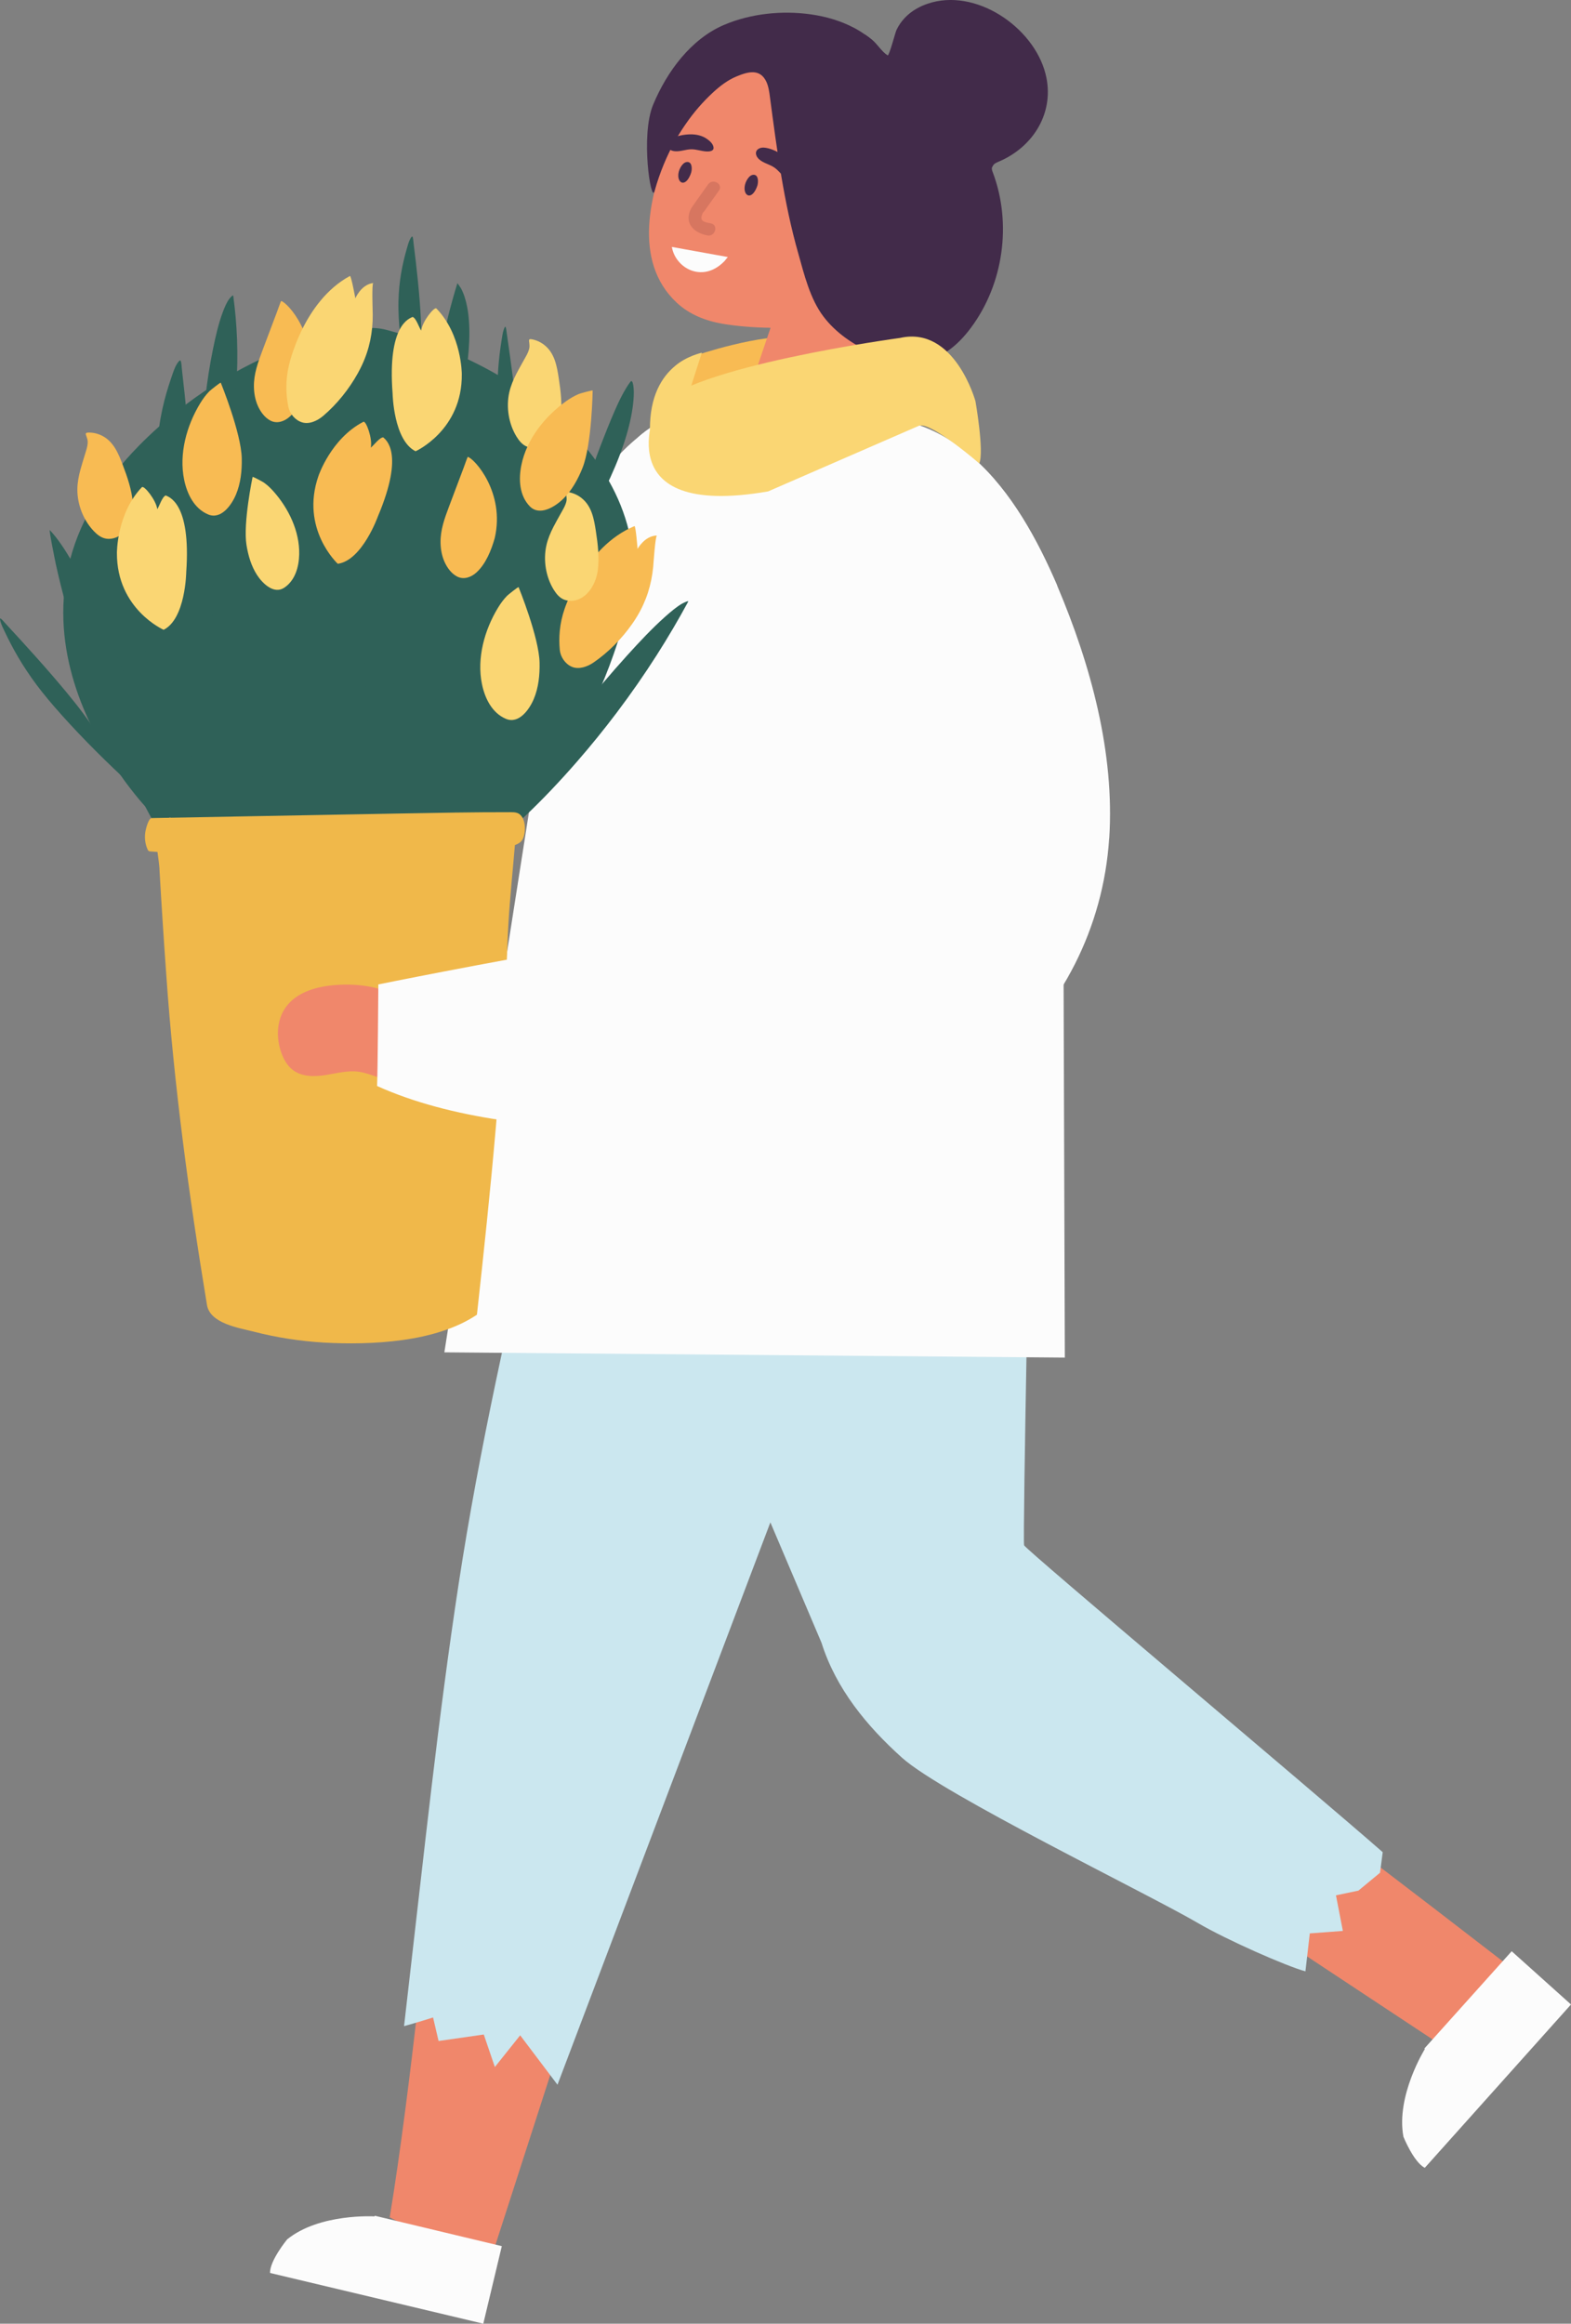 <svg xmlns="http://www.w3.org/2000/svg" width="730.42" height="1080" viewBox="0 0 730.42 1080"><rect x="0" y="0" width="730.42" height="1080" fill="#808080" stroke="none"/><g id="a"/><g id="b"><g id="c"><g id="d"><path d="M305.23 189.4c1.05-1.18.7-19.52 17.76-24.03.0.0 30.65-10.62 49.22-8.76l-5.85 27.88-37.54 11.53-23.58-6.61z" fill="#f8bb53"/><path d="M409.13 203.19l-34.24-5.32-32.76 2.01 16.13-47.53q-12.2-.18-22.34-1.87c-7.81-1.33-15.47-4.34-21.27-9.79-20.8-19.38-12.5-51.57-2.64-74.03 2.17-4.84 4.4-9.26 6.4-12.99 5.81-10.69 15.84-18.91 27.79-21.14 33.59-6.2 49.34 34.73 49.34 34.73-12.77 40.82 16.27 72.27 16.27 72.27l-5.9 15.3.08 40.6 3.14 7.76z" fill="#f0876b"/><path d="M334.25 88.61c-2.22 3.12-4.47 6.23-6.68 9.37-.8 1.14-.5.17-1.1 1.67-1.29 3.18 1 3.61 4 4.16 3.68.67 2.14 6.29-1.53 5.62-6.62-1.21-11.18-6.08-7.5-12.7.36-.66.83-1.21 1.24-1.82-.76 1.12 1.36-1.96 1.58-2.25 1.65-2.32 3.3-4.64 4.96-6.96 2.16-3.02 7.22-.14 5.04 2.92h0z" fill="#d77660"/><path d="M318.9 84.35c-.44.35-.93.57-1.45.56-.67.0-1.27-.5-1.58-1.09-1.24-2.35-.06-5.82 1.71-7.61.55-.55 1.29-.96 2.07-.93 2.27.09 2.14 3.42 1.7 4.94-.34 1.15-1.21 3.15-2.44 4.13z" fill="#422b4a"/><path d="M349.71 90.3c-.44.35-.93.57-1.45.56-.67.0-1.27-.5-1.58-1.09-1.24-2.35-.06-5.82 1.71-7.61.55-.55 1.29-.96 2.07-.93 2.27.09 2.14 3.42 1.7 4.94-.34 1.15-1.21 3.15-2.44 4.13z" fill="#422b4a"/><path d="M360.18 77.98c1.78 1.29 3.07 3.11 4.77 4.49 1.16.94 3.27 2.3 4.12.26.62-1.48.15-3.29-.38-4.74-.97-2.62-2.95-4.7-5.26-6.21-2.35-1.54-5.48-2.99-8.31-3.18-1.98-.13-4.13 1.06-3.56 3.32.23.92.87 1.7 1.6 2.31 2.07 1.72 4.85 2.18 7.02 3.75z" fill="#422b4a"/><path d="M312.39 114.77s26.04 4.7 26.07 4.71c-.14-.03-1.4 1.65-1.53 1.79-3.8 3.98-8.84 6.26-14.36 4.79-5.19-1.38-9.34-6-10.19-11.29z" fill="#fcfcfc"/><path d="M461.18 77.83c-.15.84.16 1.68.48 2.47 8.84 23.64 4.89 51.68-10.16 71.93-6.32 8.58-14.8 15.58-25.82 16.25-6.93.44-13.81-1.63-20.17-4.4-8.67-3.8-16.93-9.39-22.67-16.98-6.22-8.22-8.93-19.49-11.69-29.3-6.74-23.65-9.92-48.15-13.15-72.49-.32-2.52-.65-5.04-1.7-7.34-2.96-6.24-8.62-4.64-13.92-2.42-4.09 1.69-7.7 4.49-11 7.54-4.66 4.32-8.89 9.21-12.5 14.47-1.41 2.1-9.41 12.9-14.58 31.36-1.61 5.76-6.59-25.9-.64-40.23 6.4-15.43 17.66-30.65 33.07-37.16 12.37-5.24 26.85-6.75 40.29-4.85 6.88.97 13.76 2.95 19.91 6.18 1.73.89 3.42 1.93 5.05 3.08 1.26.84 2.47 1.72 3.63 2.72 2.42 2.09 4.53 5.65 7.06 7.11.74.37 3.64-10.82 4.11-11.77 1.93-4.15 5.28-7.63 9.26-9.9 1.62-.95 3.35-1.74 5.14-2.33 22.23-7.68 49.32 10.7 54.9 32.46 4.57 17.72-5.51 34.03-21.65 40.85-1.36.58-2.93 1.32-3.24 2.74z" fill="#422b4a"/><path d="M321.68 69.39c2.2.05 4.29.81 6.48.98 1.49.11 4 .03 3.54-2.12-.33-1.57-1.75-2.8-3.01-3.68-2.28-1.61-5.1-2.19-7.86-2.13-2.81.07-6.21.65-8.65 2.1-1.71 1.01-2.79 3.22-1.04 4.75.72.63 1.68.91 2.63 1 2.68.24 5.24-.96 7.91-.9z" fill="#422b4a"/><path d="M461.18 77.83s-23.26 13.93-42.94-2.96c-19.74-16.89-19.96-53.41-17.24-57.41.31-.47.63-.95.99-1.53 1.26.84 2.47 1.72 3.63 2.72 2.42 2.09 4.53 5.65 7.06 7.11.0.0.96 19.07 14.79 34.39 5.77 6.4 15.42 7.38 22.11 1.94 4.52-3.68 8.82-9.47 10.19-18.48l1.29-7.61c15.33 16.95.14 41.83.14 41.83z" fill="#422b4a"/><g><path d="M194.15 933.72c-3.36 29.02-7.85 65.89-12.95 96.84l45.45 24.27 33.77-104.62s-60.7-17.98-66.27-16.49z" fill="#f0876b"/><g><path d="M632.51 861.02c1.27.43 68.74 52.52 68.74 52.52l-32.91 35.84-74.53-49.26 38.71-39.1z" fill="#f0876b"/><path d="M647.75 913.26v0 0 0z" fill="none"/><path d="M621.15 880.91l10.43-2.19 10.05-8.31 1.25-9.56c-33.27-29.11-166.07-140.66-166.74-142.63-.74-2.21 3.07-190.18 3.07-190.18.58-49.39-41.5-86.32-43.77-86.84-61.23-13.81-134.28-38.63-134.28-38.63-4.15 1.47-6.78 6.84-8.72 10.41-9.3 17.01-14.6 36.61-20 55.1-7.8 26.68-14.5 53.67-20.88 80.72-14.6 61.94-28.71 124.47-38.32 187.38-9.56 62.54-16.12 125.64-23.43 188.47-.66 5.68-1.29 11.37-1.95 17.05 5.57-1.5 13.49-4.02 13.49-4.02l2.56 10.93 21.02-3.01 5.15 15.1 11.77-14.73 17.35 22.97 98.98-261.37 23.77 55.94c6.72 21.33 21.04 38.73 37.43 53.44 18.99 17.05 114.1 63.08 137.66 76.88 13.28 7.78 40.72 19.88 49.91 22.42l2.03-17.65 15.37-1.15h0l-3.2-16.52z" fill="#cbe7ef"/></g></g><path d="M452.54 501.1l-173.97-44.95-1.54-17.46-14.07-158.95c.3-5.51.71-10.8 1.22-15.78 2.46-25.2 14.88-46.41 32.51-60.76 2.32-2.02 4.75-3.83 7.29-5.42q.11.11.11.0c17.04-.9 48.68-3.86 53.23-4.09 13.23-.47 26.78-1.46 40.01-1.08l55.32 20.36c17.62 15.5 29.87 38.33 38.83 59.15v.21c14.68 87.81-38.96 224.44-38.95 228.78z" fill="#fcfcfc"/><path d="M493.94 283.14 495.08 630.98 206.6 628.54 266.23 247.99 493.94 283.14z" fill="#fcfcfc"/><g><path d="M69.61 377.08s-81.29-82.22-12.66-161.53c0 0 42.95-53.93 112.84-62.91 3.32-.43 6.72-.16 9.96.69 32.55 8.55 65.08 24.7 88.19 49.62 11.54 12.44 20.49 27.34 24.47 43.93 4.67 19.47-.59 38.37-7.07 57.06-10.31 29.75-27.56 58.84-50.27 80.85-2.42.49-54.26 25.89-54.26 25.89l-111.22-33.6z" fill="#2f6158"/><path d="M23.19 246.41c-.62-.66 2.57 14.88 2.76 15.78 2.84 12.95 6.59 26.25 10.73 38.99 3.61 11.13 7.57 21.91 11.68 32.08 9.93 24.55 20.72 45.56 31.41 63.62.49.83.76-2.7.78-3.2.11-3.12-.53-7.32-1.36-11.63-1.75-9.16-4.5-18.82-7.31-28.05-7.89-25.91-17.14-50.43-27.14-71.17-7.22-14.97-14.53-29.04-21.56-36.42z" fill="#2f6158"/><path d="M41.27 213.58c.15-1.59 1.73.35 2.08.75 1.24 1.45 2.41 3.46 3.51 5.69 2.15 4.35 4.06 9.66 5.6 15.55 3.4 12.96 4.8 28.05 5.16 42.38.05 1.94.05 3.85-.02 5.73-.02.49-.39 5.62-.41 5.59-.78-1.24-1.51-3.05-2.19-4.65-4.62-10.87-7.89-24.63-10.4-39.02-.97-5.55-1.91-11.21-2.64-16.92-.64-4.96-1.14-10.4-.69-15.11z" fill="#2f6158"/><path d="M293.05 177.5c.95-1.29 1.31 1.19 1.4 1.72.32 1.88.28 4.21.08 6.68-.39 4.84-1.5 10.37-3.21 16.21-3.76 12.86-10.34 26.52-17.41 38.98-.96 1.69-1.94 3.32-2.97 4.9-.27.41-3.23 4.62-3.23 4.58-.02-1.47.28-3.39.52-5.12 1.64-11.69 5.92-25.17 11.19-38.8 2.03-5.25 4.14-10.59 6.45-15.86 2.01-4.58 4.38-9.5 7.19-13.31z" fill="#2f6158"/><path d="M164.54 388.47c-.07.18-1.04-3.71-1.1-3.94-3.78-16.23-6.73-33.98-7.73-49.98-.21-3.38-.33-6.71-.32-9.92.0-1.6.04-3.17.12-4.7.66-13.13 3.43-23.51 6.58-32.64.77-2.23 1.5-4.58 2.54-6.21.26-.4 1.33-2.21 1.74-1.52.42.72.46 2.7.56 3.55 1.86 16.1 3.48 32.47 3.93 47.87.15 5.02.14 9.89-.12 14.54-.36 6.5-1.21 12.39-2 18.32-.67 4.97-1.34 9.86-2.14 14.65-.59 3.53-1.04 7.18-2.06 9.99z" fill="#2f6158"/><path d="M82.14 276.59c-.07.18-1.04-3.71-1.1-3.94-3.78-16.23-6.73-33.98-7.73-49.98-.21-3.38-.33-6.71-.32-9.92.0-1.6.04-3.17.12-4.7.66-13.13 3.43-23.51 6.58-32.64.77-2.23 1.5-4.58 2.54-6.21.26-.4 1.33-2.21 1.74-1.52.42.71.46 2.7.56 3.55 1.85 15.99 3.48 32.35 3.93 47.87.15 5.02.14 9.89-.12 14.54-.36 6.5-1.21 12.39-2 18.32-.67 4.97-1.34 9.86-2.14 14.65-.59 3.53-1.04 7.18-2.06 9.99z" fill="#2f6158"/><path d="M108.1 351.46c-.03.16-.83-3.34-.88-3.55-3.19-14.54-6-30.37-7.59-44.54-.34-2.99-.61-5.93-.81-8.77-.1-1.41-.17-2.79-.23-4.14-.45-11.53.49-20.5 1.72-28.36.3-1.92.57-3.95 1.06-5.31.12-.34.63-1.87.9-1.23.28.66.44 2.41.55 3.17 2.08 14.31 4.04 28.84 5.27 42.44.4 4.43.7 8.73.85 12.81.2 5.7.09 10.84.0 16.02-.07 4.34-.15 8.61-.3 12.78-.11 3.07-.14 6.27-.55 8.68z" fill="#2f6158"/><path d="M192.47 192.07c-.04.14-.76-2.82-.8-2.99-2.81-12.29-5.09-25.72-6.04-37.79-.2-2.55-.33-5.06-.38-7.48-.02-1.21-.03-2.39.0-3.54.21-9.88 1.89-17.65 3.83-24.48.48-1.67.93-3.43 1.59-4.63.16-.3.85-1.64 1.14-1.11.29.55.36 2.04.44 2.69 1.53 12.16 2.89 24.52 3.46 36.13.19 3.78.26 7.46.17 10.95-.13 4.89-.59 9.31-1.02 13.77-.36 3.73-.73 7.4-1.17 11-.33 2.65-.57 5.39-1.2 7.49z" fill="#2f6158"/><path d="M240.93 247.92c-.03.16-.83-3.34-.88-3.55-3.19-14.54-6-30.37-7.59-44.54-.34-2.99-.61-5.93-.81-8.77-.1-1.41-.17-2.79-.23-4.14-.45-11.53.49-20.5 1.72-28.36.3-1.92.57-3.95 1.06-5.31.12-.34.63-1.87.9-1.23.28.66.44 2.41.55 3.17 2.08 14.31 4.04 28.84 5.27 42.44.4 4.43.7 8.73.85 12.81.2 5.7.09 10.84.0 16.02-.07 4.34-.15 8.61-.3 12.78-.11 3.07-.14 6.27-.55 8.68z" fill="#2f6158"/><path d="M59.4 363.21c.07.15-2.58-2.28-2.73-2.42-10.87-10.18-22.15-21.63-31.48-32.41-1.97-2.28-3.86-4.54-5.63-6.77-.88-1.11-1.73-2.2-2.53-3.28-6.9-9.25-11.21-17.17-14.64-24.34-.84-1.75-1.76-3.58-2.13-4.98-.09-.35-.54-1.89.05-1.52.61.38 1.72 1.74 2.24 2.3 9.82 10.61 19.67 21.47 28.38 31.99 2.84 3.43 5.52 6.8 7.95 10.08 3.4 4.59 6.21 8.88 9.08 13.2 2.4 3.62 4.75 7.18 6.99 10.7 1.65 2.6 3.43 5.24 4.46 7.46z" fill="#2f6158"/><path d="M203.1 295.25c.58.76.8 2.14.99 3.32.88 5.32.9 11.32.19 17.58-.78 6.9-2.73 14.2-4.73 21.25-2.05 7.22-4.42 14.42-7.01 21.54-1.99 5.46-4.02 11.15-6.39 16.45-2.06 4.54-4.28 8.98-6.63 13.3-.06.11-1.7-2.5-1.78-2.66-1.31-2.54-2.19-5.66-2.63-9.1-1.23-9.46.92-20.68 4.53-31.55 3.17-9.58 7.12-19.24 11.4-28.36 3.48-7.42 7.29-14.63 12.06-21.79z" fill="#2f6158"/><path d="M262.75 220.07c.46.61.64 1.73.8 2.68.71 4.29.73 9.13.15 14.18-.63 5.57-2.2 11.46-3.82 17.15-1.65 5.83-3.56 11.63-5.66 17.38-1.6 4.4-3.24 9-5.15 13.27-1.66 3.66-3.45 7.24-5.35 10.73-.05.09-1.37-2.02-1.43-2.14-1.06-2.05-1.76-4.56-2.12-7.34-.99-7.63.75-16.68 3.65-25.46 2.56-7.73 5.75-15.52 9.2-22.88 2.81-5.99 5.88-11.8 9.73-17.58z" fill="#2f6158"/><path d="M201.3 233.89c-.53-.65-.83-2.03-1.09-3.22-1.16-5.31-1.69-11.52-1.63-18.16.06-7.33 1.03-15.34 2.07-23.11 1.06-7.95 2.39-15.95 3.9-23.93 1.16-6.11 2.34-12.48 3.82-18.51 1.3-5.17 2.73-10.29 4.28-15.3.04-.13 1.59 2.2 1.67 2.34 1.28 2.33 2.26 5.36 2.91 8.82 1.8 9.52.99 21.63-1.03 33.73-1.78 10.65-4.19 21.57-6.91 32-2.21 8.49-4.71 16.83-8 25.34z" fill="#2f6158"/><path d="M65.87 261.62c-.43-.66-.16 13.06-.14 13.86.37 11.46 1.47 23.36 2.98 34.85 1.32 10.04 2.98 19.82 4.87 29.12 4.57 22.44 10.43 42.02 16.68 59.06.29.79 1.07-2.17 1.17-2.6.58-2.64.7-6.31.68-10.1-.04-8.07-.86-16.71-1.79-25.01-2.62-23.28-6.62-45.6-11.85-64.8-3.78-13.87-7.78-26.99-12.59-34.38z" fill="#2f6158"/><path d="M233.48 388.53c-.21.75 9.9-8.52 10.48-9.07 8.35-7.86 16.54-16.56 24.16-25.29 6.65-7.63 12.89-15.35 18.61-22.93 13.8-18.28 24.59-35.63 33.23-51.59.4-.74-2.34.63-2.72.84-2.36 1.31-5.19 3.65-8.03 6.18-6.02 5.37-11.96 11.71-17.56 17.89-15.72 17.37-29.8 35.14-40.74 51.78-7.9 12.01-15.08 23.69-17.44 32.19z" fill="#2f6158"/><path d="M182.28 184.8c-.29-.73-2.64 12.79-2.77 13.58-1.81 11.32-3 23.22-3.7 34.78-.61 10.11-.84 20.03-.75 29.52.23 22.9 2.26 43.23 5.16 61.15.13.83 1.47-1.93 1.64-2.33 1.08-2.48 1.89-6.06 2.59-9.79 1.49-7.93 2.33-16.57 2.99-24.89 1.85-23.36 2.16-46.02.67-65.88-1.07-14.34-2.51-27.97-5.83-36.14z" fill="#2f6158"/><path d="M233.59 251.4c-.16-.77-4.93 12.09-5.2 12.85-3.85 10.8-7.18 22.28-9.98 33.52-2.45 9.82-4.48 19.54-6.12 28.89-3.95 22.56-5.66 42.92-6.08 61.06-.02.84 1.79-1.63 2.04-1.99 1.51-2.24 2.96-5.61 4.33-9.16 2.91-7.52 5.31-15.87 7.48-23.93 6.08-22.63 10.52-44.86 12.68-64.65 1.56-14.29 2.63-27.96.86-36.6z" fill="#2f6158"/><path d="M227.36 384.42c.11.59 5.21-7.43 5.5-7.91 4.13-6.78 7.81-14.18 10.97-21.54 2.76-6.44 5.13-12.9 7.11-19.2 4.77-15.2 7.32-29.4 8.55-42.33.06-.6-1.77.71-2.02.91-1.53 1.23-3.06 3.28-4.51 5.47-3.1 4.66-5.75 10.05-8.17 15.29-6.78 14.71-12 29.55-14.94 43.22-2.13 9.87-3.77 19.42-2.49 26.08z" fill="#2f6158"/><path d="M97.94 233.35c.25.55 3.38-8.43 3.55-8.95 2.47-7.55 4.37-15.59 5.76-23.48 1.22-6.9 2.05-13.73 2.54-20.31 1.17-15.89.41-30.29-1.35-43.16-.08-.59-1.56 1.1-1.75 1.35-1.21 1.54-2.23 3.89-3.14 6.36-1.95 5.25-3.3 11.1-4.46 16.75-3.24 15.87-4.93 31.51-4.68 45.49.18 10.1.77 19.77 3.53 25.96z" fill="#2f6158"/><path d="M136.32 402.84c.53.73 2.3-13.4 2.39-14.23 1.25-11.83 1.5-24.2 1.06-36.2-.38-10.48-1.31-20.75-2.67-30.55-3.28-23.64-8.92-44.49-15.54-62.78-.31-.84-1.94 2.1-2.15 2.52-1.29 2.64-2.04 6.4-2.61 10.3-1.21 8.3-1.35 17.29-1.27 25.93.24 24.26 2.68 47.7 7.45 68.09 3.44 14.73 7.34 28.71 13.34 36.91z" fill="#2f6158"/><path d="M168.95 196.05c1.24-.64 4.34 7.85 3.45 12 1.58-1.27 4-4.68 5.78-4.78.98 1.03 10.17 6.86-2.5 36.8.0.0-7.3 20.43-18.63 21.97.0.0-17.56-16.19-8.98-40.84.0.0 5.82-17.38 20.88-25.15z" fill="#f8bb53"/><path d="M117.44 221.68s-4.48 21.44-2.84 31.61c.79 4.9 2.23 9.88 4.98 14.07 2.52 3.84 7.75 8.96 12.52 5.83 5.13-3.35 6.88-9.73 7.01-15.55.23-10.74-4.95-21.4-11.98-29.29-1.35-1.51-2.83-2.92-4.49-4.09-.38-.27-5.14-2.87-5.2-2.58z" fill="#fad673"/><path d="M241.12 272.9s9.5 23.28 9.75 35.11c.12 5.7-.47 11.62-2.71 16.91-2.05 4.85-6.9 11.72-12.94 9.18-6.48-2.73-9.78-9.56-11.13-16.1-2.49-12.08 1.16-25.19 7.46-35.55 1.21-1.99 2.59-3.88 4.22-5.55.38-.39 5.21-4.31 5.34-3.99z" fill="#fad673"/><path d="M102.65 177.89s9.5 23.28 9.75 35.11c.12 5.7-.47 11.62-2.71 16.91-2.05 4.85-6.9 11.72-12.94 9.18-6.48-2.73-9.78-9.56-11.13-16.1-2.49-12.08 1.16-25.19 7.46-35.55 1.21-1.99 2.59-3.88 4.22-5.55.38-.39 5.21-4.31 5.34-3.99z" fill="#f8bb53"/><g><path d="M240.12 383.71c-.06.59-.06 1.12-.11 1.71-.4 5.06-.85 10.19-1.3 15.25-1.14 12.66-2.33 25.32-2.76 37.86-2.05 57.64-7.87 115.17-14.21 172.52-19.15 12.89-49.11 14.17-71.36 12.95-10.95-.67-21.79-2.34-32.39-5.07-6.83-1.74-20.32-3.76-21.76-12.41-8.41-50.95-15.34-102.08-18.93-153.58-1.17-16.3-2.23-32.55-3.16-48.85v-.35c-.31-4.47-1.51-10.47-1.7-15.83-.07-2.35.04-4.53.57-6.42l167.13 2.22z" fill="#f0b84a"/><path d="M70.54 380.22c-1.48.03-2.67 4.88-2.88 5.96-.56 2.86-.25 5.9.93 8.56.14.31.3.62.57.79.22.14.49.16.75.19 13.83 1.17 27.68 1.14 41.54 1.23 8.05.05 16.1.06 24.16.03.0.0 93.25-3.23 93.38-3.23 4.2-.15 10.85.33 13.59-3.02 2.05-2.5 2.45-11.29-2.12-12.89-.98-.34-2.03-.35-3.06-.35-17.16-.02-34.3.29-51.46.61-20.89.38-41.78.77-62.67 1.15-15.84.29-31.69.58-47.53.88l-5.2.1z" fill="#f0b84a"/></g><path d="M217.48 212.34c3.03.74 17.48 16.53 12.53 37.8-1.58 5.56-4.12 11.94-8.49 15.93-2.43 2.22-5.86 3.48-8.94 1.92-2.72-1.38-4.7-4.15-5.92-6.88-1.24-2.79-1.79-5.88-1.83-8.93-.09-5.89 1.86-11.22 3.9-16.65 2.28-6.05 4.57-12.11 6.85-18.16.11-.28 1.8-5.06 1.9-5.03z" fill="#f8bb53"/><path d="M130.71 139.88c3.03.74 17.48 16.53 12.53 37.8-1.58 5.56-4.12 11.94-8.49 15.93-2.43 2.22-5.86 3.48-8.94 1.92-2.72-1.38-4.7-4.15-5.92-6.88-1.24-2.79-1.79-5.88-1.83-8.93-.09-5.89 1.86-11.22 3.9-16.65 2.28-6.05 4.57-12.11 6.85-18.16.11-.28 1.8-5.06 1.9-5.03z" fill="#f8bb53"/><path d="M294.98 244.53c.61-.25 1.45 10.6 1.45 10.6.0.0 3.26-6.14 9.03-6.23-.79.02-1.65 13.37-1.76 14.54-.8 8.23-3.15 15.82-7.44 22.95-.72 1.2-1.49 2.38-2.29 3.53-4.8 6.87-11.13 13.31-18.07 18.04-2.79 1.9-6.76 3.36-10.06 1.94-3.04-1.31-5.25-4.55-5.57-7.8-.54-5.58-.18-12.17 2.24-19.14.0.0 9.43-28.86 32.47-38.43z" fill="#f8bb53"/><path d="M162.69 128.28c.58-.31 2.53 10.39 2.53 10.39.0.0 2.61-6.44 8.34-7.13-.78.1-.27 13.46-.26 14.64.05 8.27-1.51 16.06-5.04 23.6-.6 1.27-1.24 2.52-1.92 3.75-4.07 7.33-9.71 14.38-16.12 19.8-2.58 2.18-6.38 4.04-9.81 2.96-3.16-.99-5.69-3.98-6.34-7.19-1.11-5.5-1.43-12.09.26-19.27.0.0 6.42-29.68 28.35-41.56z" fill="#fad673"/><path d="M252.98 160.27c4.92 3.79 5.94 9.86 6.82 15.61.91 5.87 1.64 12.12.88 18.05-.38 2.98-1.45 5.96-3.1 8.49-1.46 2.23-3.51 4.13-6 5.09-2.05.79-4.41.89-6.49.11-2.16-.81-3.71-2.7-4.89-4.61-3.7-5.99-4.95-13.77-3.42-20.64.67-3.01 1.89-5.87 3.29-8.61 1.03-2.01 2.16-3.97 3.25-5.95 1.02-1.86 2.33-3.87 2.77-5.95.17-.81.09-1.65.0-2.46-.12-1.13-.48-2 1.08-1.73 2.14.38 4.12 1.29 5.81 2.59z" fill="#fad673"/><path d="M270.24 231.37c4.92 3.79 5.94 9.86 6.82 15.61.91 5.87 1.64 12.12.88 18.05-.38 2.98-1.45 5.96-3.1 8.49-1.46 2.23-3.51 4.13-6 5.09-2.05.79-4.41.89-6.49.11-2.16-.81-3.71-2.7-4.89-4.61-3.7-5.99-4.95-13.77-3.42-20.64.67-3.01 1.89-5.87 3.29-8.61 1.03-2.01 2.16-3.97 3.25-5.95 1.02-1.86 2.33-3.87 2.77-5.95.17-.81.09-1.65.0-2.46-.12-1.13-.48-2 1.08-1.73 2.14.38 4.12 1.29 5.81 2.59z" fill="#fad673"/><path d="M47.19 202.39c5.6 2.67 7.87 8.4 9.94 13.84 2.12 5.55 4.14 11.51 4.63 17.47.25 3-.17 6.13-1.26 8.95-.96 2.49-2.57 4.78-4.8 6.24-1.84 1.2-4.13 1.8-6.32 1.47-2.29-.34-4.19-1.86-5.75-3.49-4.87-5.09-7.72-12.43-7.66-19.47.02-3.09.62-6.14 1.42-9.11.59-2.18 1.29-4.33 1.93-6.5.61-2.03 1.47-4.27 1.46-6.4.0-.83-.26-1.63-.52-2.41-.35-1.07-.89-1.86.7-1.92 2.17-.08 4.3.4 6.22 1.32z" fill="#f8bb53"/><path d="M65.97 226.43c.96-1.01 6.65 6.02 7.15 10.24 1.09-1.71 2.26-5.72 3.92-6.4 1.26.66 11.84 3.19 9.55 35.63.0.0-.29 21.7-10.51 26.82.0.0-21.85-9.63-21.72-35.73.0.0-.12-18.33 11.61-30.56z" fill="#fad673"/><path d="M202.91 143.39c-.97-1-6.61 6.07-7.09 10.28-1.1-1.71-2.3-5.71-3.96-6.37-1.25.67-11.82 3.27-9.32 35.69.0.0.43 21.69 10.68 26.75.0.0 21.79-9.77 21.49-35.87.0.0.0-18.33-11.81-30.49z" fill="#fad673"/><path d="M275.55 181.54s-.36 25.03-4.73 35.97c-2.11 5.27-4.96 10.47-9.07 14.44-3.77 3.65-10.88 8.05-15.43 3.38-4.88-5.02-5.24-12.57-3.93-19.09 2.42-12.04 10.87-22.63 20.68-29.67 1.88-1.35 3.89-2.55 6.03-3.45.49-.21 6.45-1.92 6.45-1.58z" fill="#f8bb53"/></g><path d="M156.06 457.81c-8.75.65-18.18 3.24-23.25 10.41-4.23 5.98-4.49 14.15-2.02 21.05 1.11 3.11 2.8 6.13 5.45 8.11 4.19 3.13 9.93 3.1 15.1 2.29 5.17-.81 10.37-2.27 15.55-1.54 6.01.86 11.68 4.64 17.68 3.7 5.66-.88 9.96-5.95 11.58-11.44 3.17-10.75.73-19.8-8.63-25.83-9.18-5.91-20.74-7.56-31.46-6.75z" fill="#f0876b"/><path d="M515.69 389.74c-2.72 41.4-21.97 78.83-53.32 106.03-15.31 13.28-34.55 21.18-54.65 22.83-54.82 4.73-164.24 16.94-232.4-13.85.3-5.93.59-47.21.59-47.21.0.0 48.56-9.9 101.14-18.85 31.95-5.29 65.39-10.27 90.36-12.47 11.75-.99 20.82-10.44 21.1-22.19v-3.07c.74-31.02-7.62-61.48-23.9-87.78-23.73-38.46-57.36-92.97-67.9-109.98 2.32-2.02 4.75-3.83 7.29-5.42q.11.11.11.0c17.04-.9 48.68-3.86 53.23-4.09 13.23-.47 26.78-1.46 40.01-1.08 8.05.4 15.99 1.22 23.83 3.2 12.08 2.93 22.47 9.03 31.5 17.15 17.62 15.5 29.87 38.33 38.83 59.15v.21l.11.11c15.47 36.47 26.72 77.51 24.1 117.32z" fill="#fcfcfc"/><path d="M174.23 1029.83l-.08.31s-25.55-1.56-40.63 10.67c0 0-8.18 9.92-7.95 15.62l99.13 23.57 8.61-36.04-59.1-14.14z" fill="#fcfcfc"/><path d="M662.25 952.11l.24.21s-13.55 21.72-9.98 40.8c0 0 4.82 11.91 9.94 14.43l67.97-75.91-27.58-24.75-40.59 45.21z" fill="#fcfcfc"/><path d="M455.31 215.38s-21.76-18.77-27.58-17.59v-.11l-70.61 30.72c-75.96 13.16-51.89-39-51.89-39 14.44-19 113.27-32.34 113.27-32.34 25.39-5.69 35.03 29.42 35.03 29.42.0.0 4.1 23.28 1.79 28.89z" fill="#fad673"/><path d="M326.33 163.89c-1.1.57-24.39 4.32-24.14 35.8l15.58-9.18 8.56-26.62z" fill="#fad673"/></g></g></g></svg>